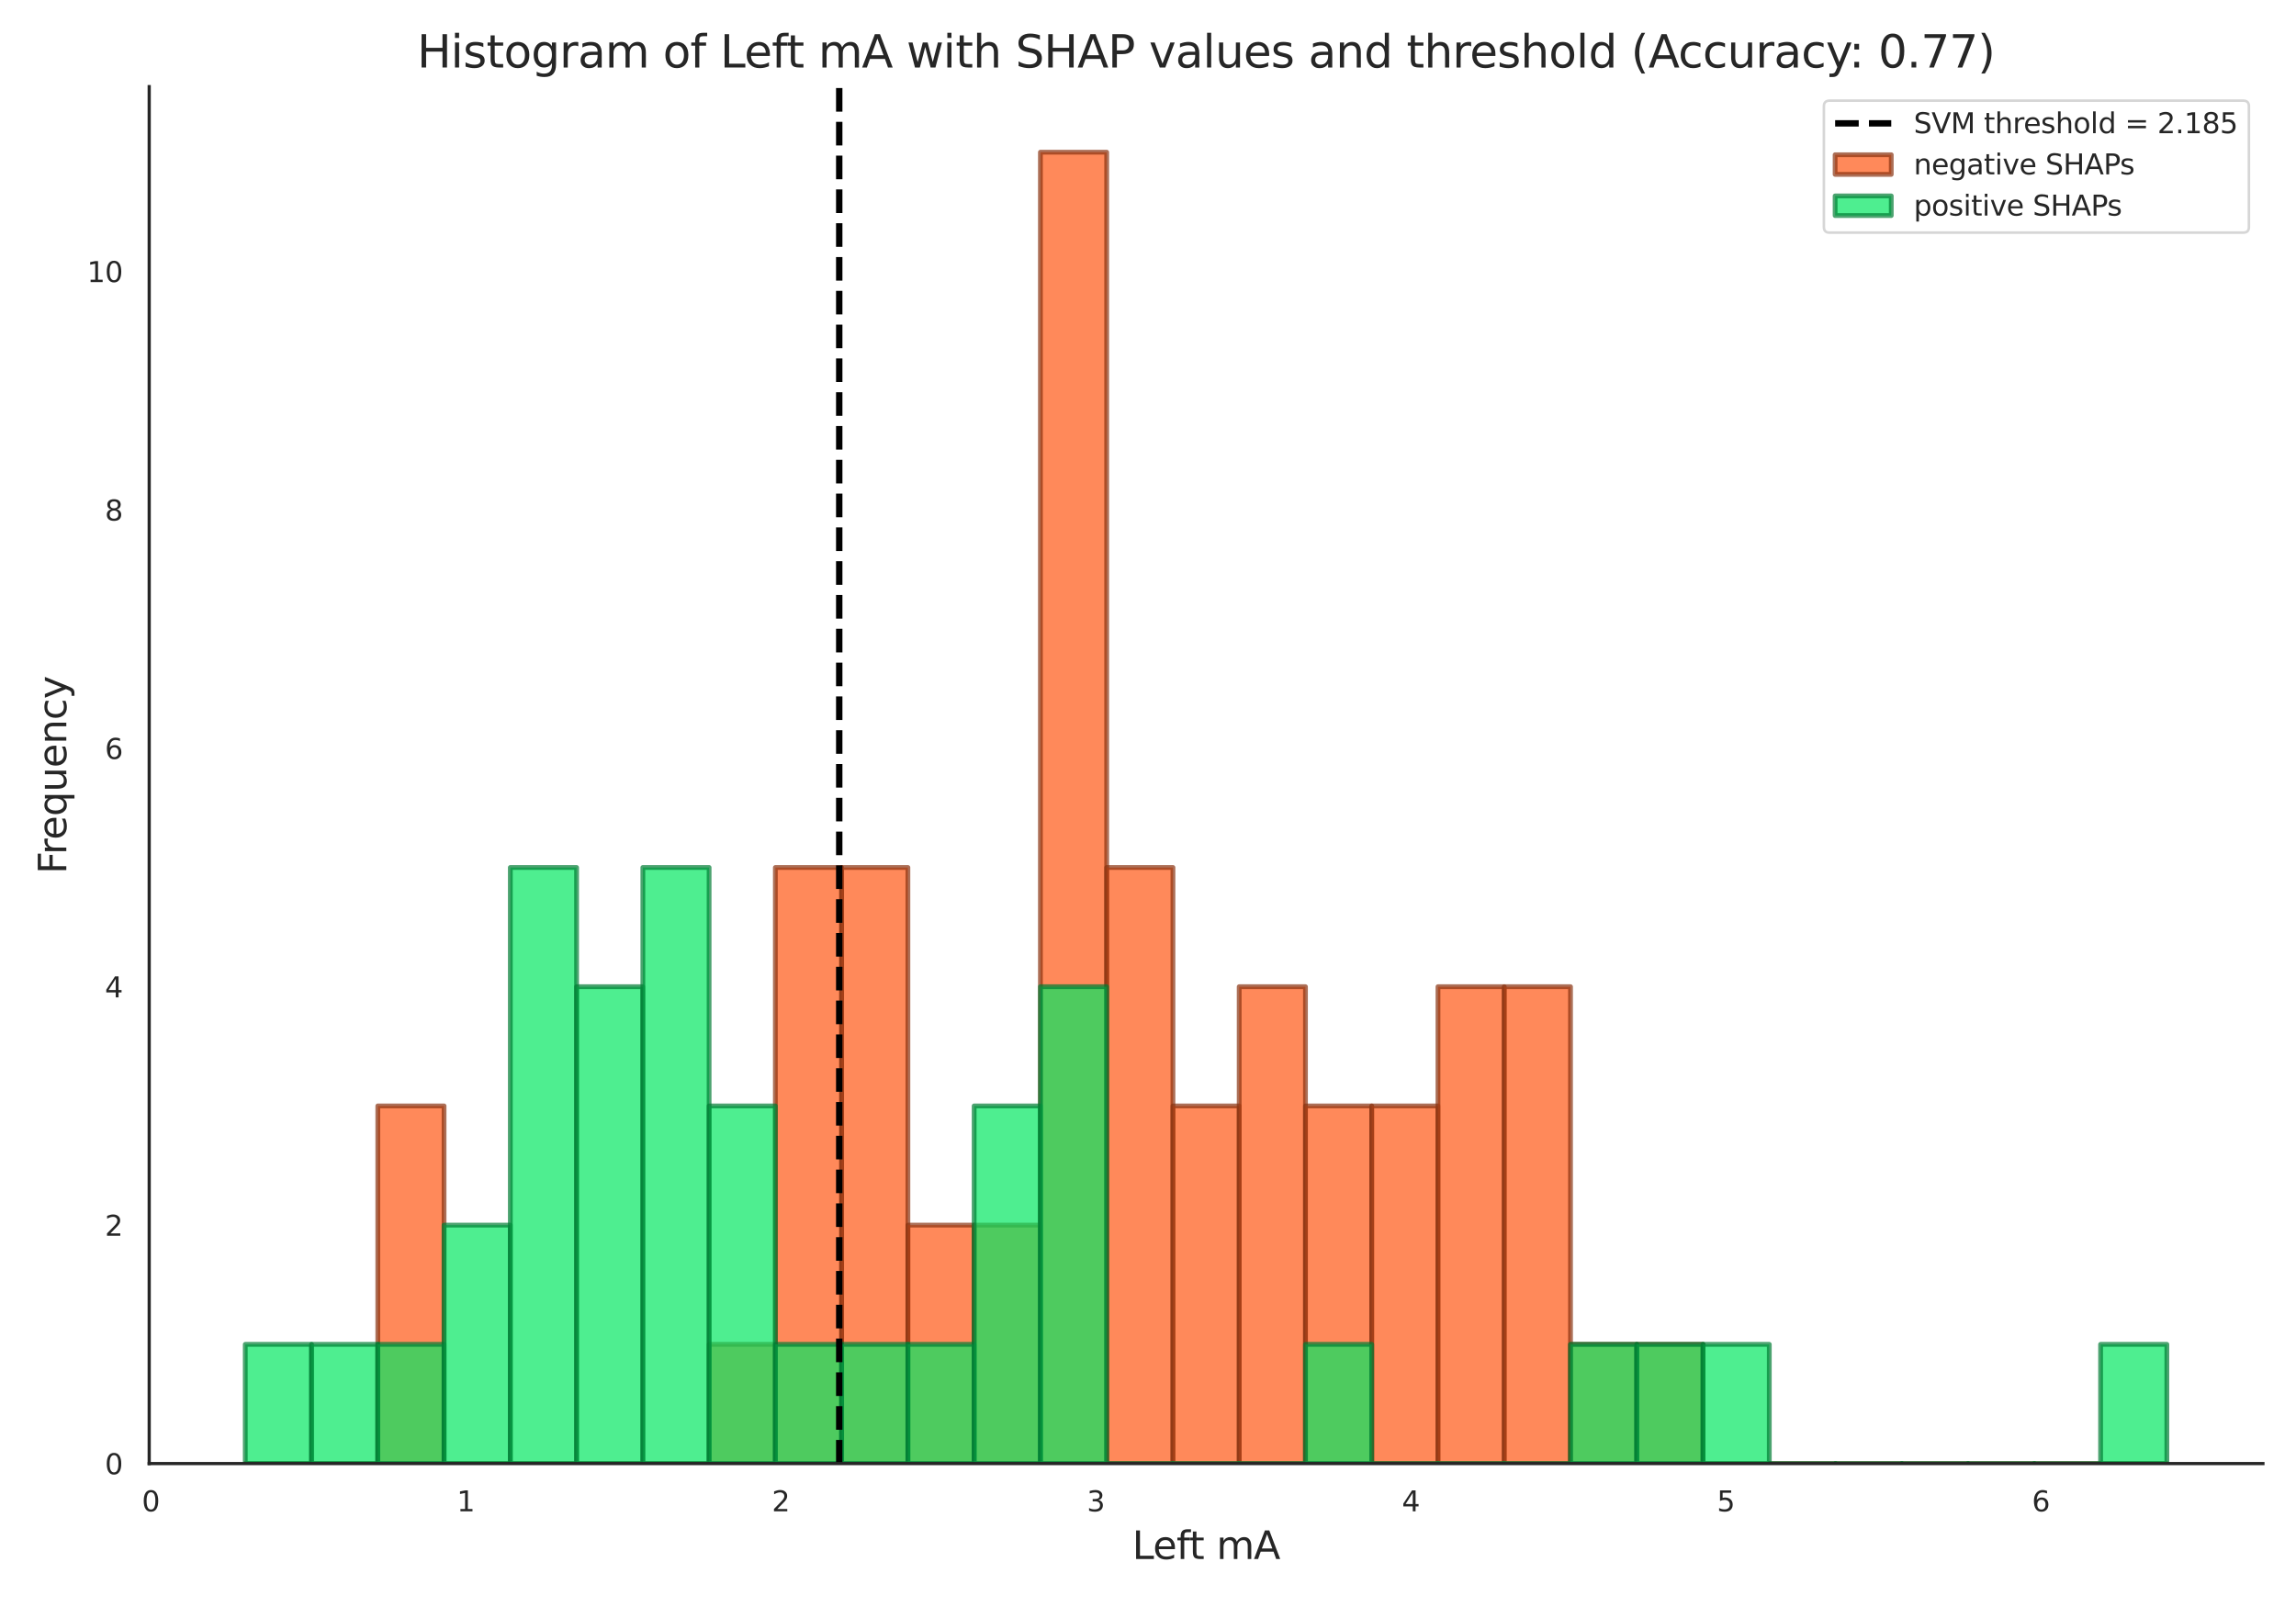 <?xml version="1.0" encoding="utf-8" standalone="no"?>
<!DOCTYPE svg PUBLIC "-//W3C//DTD SVG 1.1//EN"
  "http://www.w3.org/Graphics/SVG/1.1/DTD/svg11.dtd">
<svg xmlns:xlink="http://www.w3.org/1999/xlink" width="720pt" height="504pt" viewBox="0 0 720 504" xmlns="http://www.w3.org/2000/svg" version="1.1">
 <defs>
  <style type="text/css">*{stroke-linejoin: round; stroke-linecap: butt}</style>
 </defs>
 <g id="figure_1">
  <g id="patch_1">
   <path d="M 0 504 
L 720 504 
L 720 0 
L 0 0 
z
" style="fill: #ffffff"/>
  </g>
  <g id="axes_1">
   <g id="patch_2">
    <path d="M 46.788 459.012 
L 709.632 459.012 
L 709.632 27.168 
L 46.788 27.168 
z
" style="fill: #ffffff"/>
   </g>
   <g id="matplotlib.axis_1">
    <g id="xtick_1">
     <g id="text_1">
      <!-- 0 -->
      <g style="fill: #262626" transform="translate(44.482 473.999) scale(0.088 -0.088)">
       <defs>
        <path id="DejaVuSans-30" d="M 2034 4250 
Q 1547 4250 1301 3770 
Q 1056 3291 1056 2328 
Q 1056 1369 1301 889 
Q 1547 409 2034 409 
Q 2525 409 2770 889 
Q 3016 1369 3016 2328 
Q 3016 3291 2770 3770 
Q 2525 4250 2034 4250 
z
M 2034 4750 
Q 2819 4750 3233 4129 
Q 3647 3509 3647 2328 
Q 3647 1150 3233 529 
Q 2819 -91 2034 -91 
Q 1250 -91 836 529 
Q 422 1150 422 2328 
Q 422 3509 836 4129 
Q 1250 4750 2034 4750 
z
" transform="scale(0.016)"/>
       </defs>
       <use xlink:href="#DejaVuSans-30"/>
      </g>
     </g>
    </g>
    <g id="xtick_2">
     <g id="text_2">
      <!-- 1 -->
      <g style="fill: #262626" transform="translate(143.267 473.999) scale(0.088 -0.088)">
       <defs>
        <path id="DejaVuSans-31" d="M 794 531 
L 1825 531 
L 1825 4091 
L 703 3866 
L 703 4441 
L 1819 4666 
L 2450 4666 
L 2450 531 
L 3481 531 
L 3481 0 
L 794 0 
L 794 531 
z
" transform="scale(0.016)"/>
       </defs>
       <use xlink:href="#DejaVuSans-31"/>
      </g>
     </g>
    </g>
    <g id="xtick_3">
     <g id="text_3">
      <!-- 2 -->
      <g style="fill: #262626" transform="translate(242.051 473.999) scale(0.088 -0.088)">
       <defs>
        <path id="DejaVuSans-32" d="M 1228 531 
L 3431 531 
L 3431 0 
L 469 0 
L 469 531 
Q 828 903 1448 1529 
Q 2069 2156 2228 2338 
Q 2531 2678 2651 2914 
Q 2772 3150 2772 3378 
Q 2772 3750 2511 3984 
Q 2250 4219 1831 4219 
Q 1534 4219 1204 4116 
Q 875 4013 500 3803 
L 500 4441 
Q 881 4594 1212 4672 
Q 1544 4750 1819 4750 
Q 2544 4750 2975 4387 
Q 3406 4025 3406 3419 
Q 3406 3131 3298 2873 
Q 3191 2616 2906 2266 
Q 2828 2175 2409 1742 
Q 1991 1309 1228 531 
z
" transform="scale(0.016)"/>
       </defs>
       <use xlink:href="#DejaVuSans-32"/>
      </g>
     </g>
    </g>
    <g id="xtick_4">
     <g id="text_4">
      <!-- 3 -->
      <g style="fill: #262626" transform="translate(340.836 473.999) scale(0.088 -0.088)">
       <defs>
        <path id="DejaVuSans-33" d="M 2597 2516 
Q 3050 2419 3304 2112 
Q 3559 1806 3559 1356 
Q 3559 666 3084 287 
Q 2609 -91 1734 -91 
Q 1441 -91 1130 -33 
Q 819 25 488 141 
L 488 750 
Q 750 597 1062 519 
Q 1375 441 1716 441 
Q 2309 441 2620 675 
Q 2931 909 2931 1356 
Q 2931 1769 2642 2001 
Q 2353 2234 1838 2234 
L 1294 2234 
L 1294 2753 
L 1863 2753 
Q 2328 2753 2575 2939 
Q 2822 3125 2822 3475 
Q 2822 3834 2567 4026 
Q 2313 4219 1838 4219 
Q 1578 4219 1281 4162 
Q 984 4106 628 3988 
L 628 4550 
Q 988 4650 1302 4700 
Q 1616 4750 1894 4750 
Q 2613 4750 3031 4423 
Q 3450 4097 3450 3541 
Q 3450 3153 3228 2886 
Q 3006 2619 2597 2516 
z
" transform="scale(0.016)"/>
       </defs>
       <use xlink:href="#DejaVuSans-33"/>
      </g>
     </g>
    </g>
    <g id="xtick_5">
     <g id="text_5">
      <!-- 4 -->
      <g style="fill: #262626" transform="translate(439.62 473.999) scale(0.088 -0.088)">
       <defs>
        <path id="DejaVuSans-34" d="M 2419 4116 
L 825 1625 
L 2419 1625 
L 2419 4116 
z
M 2253 4666 
L 3047 4666 
L 3047 1625 
L 3713 1625 
L 3713 1100 
L 3047 1100 
L 3047 0 
L 2419 0 
L 2419 1100 
L 313 1100 
L 313 1709 
L 2253 4666 
z
" transform="scale(0.016)"/>
       </defs>
       <use xlink:href="#DejaVuSans-34"/>
      </g>
     </g>
    </g>
    <g id="xtick_6">
     <g id="text_6">
      <!-- 5 -->
      <g style="fill: #262626" transform="translate(538.405 473.999) scale(0.088 -0.088)">
       <defs>
        <path id="DejaVuSans-35" d="M 691 4666 
L 3169 4666 
L 3169 4134 
L 1269 4134 
L 1269 2991 
Q 1406 3038 1543 3061 
Q 1681 3084 1819 3084 
Q 2600 3084 3056 2656 
Q 3513 2228 3513 1497 
Q 3513 744 3044 326 
Q 2575 -91 1722 -91 
Q 1428 -91 1123 -41 
Q 819 9 494 109 
L 494 744 
Q 775 591 1075 516 
Q 1375 441 1709 441 
Q 2250 441 2565 725 
Q 2881 1009 2881 1497 
Q 2881 1984 2565 2268 
Q 2250 2553 1709 2553 
Q 1456 2553 1204 2497 
Q 953 2441 691 2322 
L 691 4666 
z
" transform="scale(0.016)"/>
       </defs>
       <use xlink:href="#DejaVuSans-35"/>
      </g>
     </g>
    </g>
    <g id="xtick_7">
     <g id="text_7">
      <!-- 6 -->
      <g style="fill: #262626" transform="translate(637.189 473.999) scale(0.088 -0.088)">
       <defs>
        <path id="DejaVuSans-36" d="M 2113 2584 
Q 1688 2584 1439 2293 
Q 1191 2003 1191 1497 
Q 1191 994 1439 701 
Q 1688 409 2113 409 
Q 2538 409 2786 701 
Q 3034 994 3034 1497 
Q 3034 2003 2786 2293 
Q 2538 2584 2113 2584 
z
M 3366 4563 
L 3366 3988 
Q 3128 4100 2886 4159 
Q 2644 4219 2406 4219 
Q 1781 4219 1451 3797 
Q 1122 3375 1075 2522 
Q 1259 2794 1537 2939 
Q 1816 3084 2150 3084 
Q 2853 3084 3261 2657 
Q 3669 2231 3669 1497 
Q 3669 778 3244 343 
Q 2819 -91 2113 -91 
Q 1303 -91 875 529 
Q 447 1150 447 2328 
Q 447 3434 972 4092 
Q 1497 4750 2381 4750 
Q 2619 4750 2861 4703 
Q 3103 4656 3366 4563 
z
" transform="scale(0.016)"/>
       </defs>
       <use xlink:href="#DejaVuSans-36"/>
      </g>
     </g>
    </g>
    <g id="text_8">
     <!-- Left mA -->
     <g style="fill: #262626" transform="translate(355.065 488.947) scale(0.12 -0.12)">
      <defs>
       <path id="DejaVuSans-4c" d="M 628 4666 
L 1259 4666 
L 1259 531 
L 3531 531 
L 3531 0 
L 628 0 
L 628 4666 
z
" transform="scale(0.016)"/>
       <path id="DejaVuSans-65" d="M 3597 1894 
L 3597 1613 
L 953 1613 
Q 991 1019 1311 708 
Q 1631 397 2203 397 
Q 2534 397 2845 478 
Q 3156 559 3463 722 
L 3463 178 
Q 3153 47 2828 -22 
Q 2503 -91 2169 -91 
Q 1331 -91 842 396 
Q 353 884 353 1716 
Q 353 2575 817 3079 
Q 1281 3584 2069 3584 
Q 2775 3584 3186 3129 
Q 3597 2675 3597 1894 
z
M 3022 2063 
Q 3016 2534 2758 2815 
Q 2500 3097 2075 3097 
Q 1594 3097 1305 2825 
Q 1016 2553 972 2059 
L 3022 2063 
z
" transform="scale(0.016)"/>
       <path id="DejaVuSans-66" d="M 2375 4863 
L 2375 4384 
L 1825 4384 
Q 1516 4384 1395 4259 
Q 1275 4134 1275 3809 
L 1275 3500 
L 2222 3500 
L 2222 3053 
L 1275 3053 
L 1275 0 
L 697 0 
L 697 3053 
L 147 3053 
L 147 3500 
L 697 3500 
L 697 3744 
Q 697 4328 969 4595 
Q 1241 4863 1831 4863 
L 2375 4863 
z
" transform="scale(0.016)"/>
       <path id="DejaVuSans-74" d="M 1172 4494 
L 1172 3500 
L 2356 3500 
L 2356 3053 
L 1172 3053 
L 1172 1153 
Q 1172 725 1289 603 
Q 1406 481 1766 481 
L 2356 481 
L 2356 0 
L 1766 0 
Q 1100 0 847 248 
Q 594 497 594 1153 
L 594 3053 
L 172 3053 
L 172 3500 
L 594 3500 
L 594 4494 
L 1172 4494 
z
" transform="scale(0.016)"/>
       <path id="DejaVuSans-20" transform="scale(0.016)"/>
       <path id="DejaVuSans-6d" d="M 3328 2828 
Q 3544 3216 3844 3400 
Q 4144 3584 4550 3584 
Q 5097 3584 5394 3201 
Q 5691 2819 5691 2113 
L 5691 0 
L 5113 0 
L 5113 2094 
Q 5113 2597 4934 2840 
Q 4756 3084 4391 3084 
Q 3944 3084 3684 2787 
Q 3425 2491 3425 1978 
L 3425 0 
L 2847 0 
L 2847 2094 
Q 2847 2600 2669 2842 
Q 2491 3084 2119 3084 
Q 1678 3084 1418 2786 
Q 1159 2488 1159 1978 
L 1159 0 
L 581 0 
L 581 3500 
L 1159 3500 
L 1159 2956 
Q 1356 3278 1631 3431 
Q 1906 3584 2284 3584 
Q 2666 3584 2933 3390 
Q 3200 3197 3328 2828 
z
" transform="scale(0.016)"/>
       <path id="DejaVuSans-41" d="M 2188 4044 
L 1331 1722 
L 3047 1722 
L 2188 4044 
z
M 1831 4666 
L 2547 4666 
L 4325 0 
L 3669 0 
L 3244 1197 
L 1141 1197 
L 716 0 
L 50 0 
L 1831 4666 
z
" transform="scale(0.016)"/>
      </defs>
      <use xlink:href="#DejaVuSans-4c"/>
      <use xlink:href="#DejaVuSans-65" transform="translate(53.963 0)"/>
      <use xlink:href="#DejaVuSans-66" transform="translate(115.486 0)"/>
      <use xlink:href="#DejaVuSans-74" transform="translate(148.941 0)"/>
      <use xlink:href="#DejaVuSans-20" transform="translate(188.15 0)"/>
      <use xlink:href="#DejaVuSans-6d" transform="translate(219.938 0)"/>
      <use xlink:href="#DejaVuSans-41" transform="translate(317.35 0)"/>
     </g>
    </g>
   </g>
   <g id="matplotlib.axis_2">
    <g id="ytick_1">
     <g id="text_9">
      <!-- 0 -->
      <g style="fill: #262626" transform="translate(32.889 462.355) scale(0.088 -0.088)">
       <use xlink:href="#DejaVuSans-30"/>
      </g>
     </g>
    </g>
    <g id="ytick_2">
     <g id="text_10">
      <!-- 2 -->
      <g style="fill: #262626" transform="translate(32.889 387.577) scale(0.088 -0.088)">
       <use xlink:href="#DejaVuSans-32"/>
      </g>
     </g>
    </g>
    <g id="ytick_3">
     <g id="text_11">
      <!-- 4 -->
      <g style="fill: #262626" transform="translate(32.889 312.799) scale(0.088 -0.088)">
       <use xlink:href="#DejaVuSans-34"/>
      </g>
     </g>
    </g>
    <g id="ytick_4">
     <g id="text_12">
      <!-- 6 -->
      <g style="fill: #262626" transform="translate(32.889 238.021) scale(0.088 -0.088)">
       <use xlink:href="#DejaVuSans-36"/>
      </g>
     </g>
    </g>
    <g id="ytick_5">
     <g id="text_13">
      <!-- 8 -->
      <g style="fill: #262626" transform="translate(32.889 163.243) scale(0.088 -0.088)">
       <defs>
        <path id="DejaVuSans-38" d="M 2034 2216 
Q 1584 2216 1326 1975 
Q 1069 1734 1069 1313 
Q 1069 891 1326 650 
Q 1584 409 2034 409 
Q 2484 409 2743 651 
Q 3003 894 3003 1313 
Q 3003 1734 2745 1975 
Q 2488 2216 2034 2216 
z
M 1403 2484 
Q 997 2584 770 2862 
Q 544 3141 544 3541 
Q 544 4100 942 4425 
Q 1341 4750 2034 4750 
Q 2731 4750 3128 4425 
Q 3525 4100 3525 3541 
Q 3525 3141 3298 2862 
Q 3072 2584 2669 2484 
Q 3125 2378 3379 2068 
Q 3634 1759 3634 1313 
Q 3634 634 3220 271 
Q 2806 -91 2034 -91 
Q 1263 -91 848 271 
Q 434 634 434 1313 
Q 434 1759 690 2068 
Q 947 2378 1403 2484 
z
M 1172 3481 
Q 1172 3119 1398 2916 
Q 1625 2713 2034 2713 
Q 2441 2713 2670 2916 
Q 2900 3119 2900 3481 
Q 2900 3844 2670 4047 
Q 2441 4250 2034 4250 
Q 1625 4250 1398 4047 
Q 1172 3844 1172 3481 
z
" transform="scale(0.016)"/>
       </defs>
       <use xlink:href="#DejaVuSans-38"/>
      </g>
     </g>
    </g>
    <g id="ytick_6">
     <g id="text_14">
      <!-- 10 -->
      <g style="fill: #262626" transform="translate(27.29 88.464) scale(0.088 -0.088)">
       <use xlink:href="#DejaVuSans-31"/>
       <use xlink:href="#DejaVuSans-30" transform="translate(63.623 0)"/>
      </g>
     </g>
    </g>
    <g id="text_15">
     <!-- Frequency -->
     <g style="fill: #262626" transform="translate(20.794 274.086) rotate(-90) scale(0.12 -0.12)">
      <defs>
       <path id="DejaVuSans-46" d="M 628 4666 
L 3309 4666 
L 3309 4134 
L 1259 4134 
L 1259 2759 
L 3109 2759 
L 3109 2228 
L 1259 2228 
L 1259 0 
L 628 0 
L 628 4666 
z
" transform="scale(0.016)"/>
       <path id="DejaVuSans-72" d="M 2631 2963 
Q 2534 3019 2420 3045 
Q 2306 3072 2169 3072 
Q 1681 3072 1420 2755 
Q 1159 2438 1159 1844 
L 1159 0 
L 581 0 
L 581 3500 
L 1159 3500 
L 1159 2956 
Q 1341 3275 1631 3429 
Q 1922 3584 2338 3584 
Q 2397 3584 2469 3576 
Q 2541 3569 2628 3553 
L 2631 2963 
z
" transform="scale(0.016)"/>
       <path id="DejaVuSans-71" d="M 947 1747 
Q 947 1113 1208 752 
Q 1469 391 1925 391 
Q 2381 391 2643 752 
Q 2906 1113 2906 1747 
Q 2906 2381 2643 2742 
Q 2381 3103 1925 3103 
Q 1469 3103 1208 2742 
Q 947 2381 947 1747 
z
M 2906 525 
Q 2725 213 2448 61 
Q 2172 -91 1784 -91 
Q 1150 -91 751 415 
Q 353 922 353 1747 
Q 353 2572 751 3078 
Q 1150 3584 1784 3584 
Q 2172 3584 2448 3432 
Q 2725 3281 2906 2969 
L 2906 3500 
L 3481 3500 
L 3481 -1331 
L 2906 -1331 
L 2906 525 
z
" transform="scale(0.016)"/>
       <path id="DejaVuSans-75" d="M 544 1381 
L 544 3500 
L 1119 3500 
L 1119 1403 
Q 1119 906 1312 657 
Q 1506 409 1894 409 
Q 2359 409 2629 706 
Q 2900 1003 2900 1516 
L 2900 3500 
L 3475 3500 
L 3475 0 
L 2900 0 
L 2900 538 
Q 2691 219 2414 64 
Q 2138 -91 1772 -91 
Q 1169 -91 856 284 
Q 544 659 544 1381 
z
M 1991 3584 
L 1991 3584 
z
" transform="scale(0.016)"/>
       <path id="DejaVuSans-6e" d="M 3513 2113 
L 3513 0 
L 2938 0 
L 2938 2094 
Q 2938 2591 2744 2837 
Q 2550 3084 2163 3084 
Q 1697 3084 1428 2787 
Q 1159 2491 1159 1978 
L 1159 0 
L 581 0 
L 581 3500 
L 1159 3500 
L 1159 2956 
Q 1366 3272 1645 3428 
Q 1925 3584 2291 3584 
Q 2894 3584 3203 3211 
Q 3513 2838 3513 2113 
z
" transform="scale(0.016)"/>
       <path id="DejaVuSans-63" d="M 3122 3366 
L 3122 2828 
Q 2878 2963 2633 3030 
Q 2388 3097 2138 3097 
Q 1578 3097 1268 2742 
Q 959 2388 959 1747 
Q 959 1106 1268 751 
Q 1578 397 2138 397 
Q 2388 397 2633 464 
Q 2878 531 3122 666 
L 3122 134 
Q 2881 22 2623 -34 
Q 2366 -91 2075 -91 
Q 1284 -91 818 406 
Q 353 903 353 1747 
Q 353 2603 823 3093 
Q 1294 3584 2113 3584 
Q 2378 3584 2631 3529 
Q 2884 3475 3122 3366 
z
" transform="scale(0.016)"/>
       <path id="DejaVuSans-79" d="M 2059 -325 
Q 1816 -950 1584 -1140 
Q 1353 -1331 966 -1331 
L 506 -1331 
L 506 -850 
L 844 -850 
Q 1081 -850 1212 -737 
Q 1344 -625 1503 -206 
L 1606 56 
L 191 3500 
L 800 3500 
L 1894 763 
L 2988 3500 
L 3597 3500 
L 2059 -325 
z
" transform="scale(0.016)"/>
      </defs>
      <use xlink:href="#DejaVuSans-46"/>
      <use xlink:href="#DejaVuSans-72" transform="translate(50.27 0)"/>
      <use xlink:href="#DejaVuSans-65" transform="translate(89.133 0)"/>
      <use xlink:href="#DejaVuSans-71" transform="translate(150.656 0)"/>
      <use xlink:href="#DejaVuSans-75" transform="translate(214.133 0)"/>
      <use xlink:href="#DejaVuSans-65" transform="translate(277.512 0)"/>
      <use xlink:href="#DejaVuSans-6e" transform="translate(339.035 0)"/>
      <use xlink:href="#DejaVuSans-63" transform="translate(402.414 0)"/>
      <use xlink:href="#DejaVuSans-79" transform="translate(457.395 0)"/>
     </g>
    </g>
   </g>
   <g id="patch_3">
    <path d="M 76.917 459.012 
L 97.696 459.012 
L 97.696 459.012 
L 76.917 459.012 
z
" clip-path="url(#p31aef5cda8)" style="fill: #ff5714; opacity: 0.7; stroke: #8a3210; stroke-width: 1.5; stroke-linejoin: miter"/>
   </g>
   <g id="patch_4">
    <path d="M 97.696 459.012 
L 118.475 459.012 
L 118.475 459.012 
L 97.696 459.012 
z
" clip-path="url(#p31aef5cda8)" style="fill: #ff5714; opacity: 0.7; stroke: #8a3210; stroke-width: 1.5; stroke-linejoin: miter"/>
   </g>
   <g id="patch_5">
    <path d="M 118.475 459.012 
L 139.254 459.012 
L 139.254 346.845 
L 118.475 346.845 
z
" clip-path="url(#p31aef5cda8)" style="fill: #ff5714; opacity: 0.7; stroke: #8a3210; stroke-width: 1.5; stroke-linejoin: miter"/>
   </g>
   <g id="patch_6">
    <path d="M 139.254 459.012 
L 160.033 459.012 
L 160.033 459.012 
L 139.254 459.012 
z
" clip-path="url(#p31aef5cda8)" style="fill: #ff5714; opacity: 0.7; stroke: #8a3210; stroke-width: 1.5; stroke-linejoin: miter"/>
   </g>
   <g id="patch_7">
    <path d="M 160.033 459.012 
L 180.811 459.012 
L 180.811 459.012 
L 160.033 459.012 
z
" clip-path="url(#p31aef5cda8)" style="fill: #ff5714; opacity: 0.7; stroke: #8a3210; stroke-width: 1.5; stroke-linejoin: miter"/>
   </g>
   <g id="patch_8">
    <path d="M 180.811 459.012 
L 201.59 459.012 
L 201.59 459.012 
L 180.811 459.012 
z
" clip-path="url(#p31aef5cda8)" style="fill: #ff5714; opacity: 0.7; stroke: #8a3210; stroke-width: 1.5; stroke-linejoin: miter"/>
   </g>
   <g id="patch_9">
    <path d="M 201.59 459.012 
L 222.369 459.012 
L 222.369 459.012 
L 201.59 459.012 
z
" clip-path="url(#p31aef5cda8)" style="fill: #ff5714; opacity: 0.7; stroke: #8a3210; stroke-width: 1.5; stroke-linejoin: miter"/>
   </g>
   <g id="patch_10">
    <path d="M 222.369 459.012 
L 243.148 459.012 
L 243.148 421.623 
L 222.369 421.623 
z
" clip-path="url(#p31aef5cda8)" style="fill: #ff5714; opacity: 0.7; stroke: #8a3210; stroke-width: 1.5; stroke-linejoin: miter"/>
   </g>
   <g id="patch_11">
    <path d="M 243.148 459.012 
L 263.927 459.012 
L 263.927 272.067 
L 243.148 272.067 
z
" clip-path="url(#p31aef5cda8)" style="fill: #ff5714; opacity: 0.7; stroke: #8a3210; stroke-width: 1.5; stroke-linejoin: miter"/>
   </g>
   <g id="patch_12">
    <path d="M 263.927 459.012 
L 284.705 459.012 
L 284.705 272.067 
L 263.927 272.067 
z
" clip-path="url(#p31aef5cda8)" style="fill: #ff5714; opacity: 0.7; stroke: #8a3210; stroke-width: 1.5; stroke-linejoin: miter"/>
   </g>
   <g id="patch_13">
    <path d="M 284.705 459.012 
L 305.484 459.012 
L 305.484 384.234 
L 284.705 384.234 
z
" clip-path="url(#p31aef5cda8)" style="fill: #ff5714; opacity: 0.7; stroke: #8a3210; stroke-width: 1.5; stroke-linejoin: miter"/>
   </g>
   <g id="patch_14">
    <path d="M 305.484 459.012 
L 326.263 459.012 
L 326.263 384.234 
L 305.484 384.234 
z
" clip-path="url(#p31aef5cda8)" style="fill: #ff5714; opacity: 0.7; stroke: #8a3210; stroke-width: 1.5; stroke-linejoin: miter"/>
   </g>
   <g id="patch_15">
    <path d="M 326.263 459.012 
L 347.042 459.012 
L 347.042 47.732 
L 326.263 47.732 
z
" clip-path="url(#p31aef5cda8)" style="fill: #ff5714; opacity: 0.7; stroke: #8a3210; stroke-width: 1.5; stroke-linejoin: miter"/>
   </g>
   <g id="patch_16">
    <path d="M 347.042 459.012 
L 367.821 459.012 
L 367.821 272.067 
L 347.042 272.067 
z
" clip-path="url(#p31aef5cda8)" style="fill: #ff5714; opacity: 0.7; stroke: #8a3210; stroke-width: 1.5; stroke-linejoin: miter"/>
   </g>
   <g id="patch_17">
    <path d="M 367.821 459.012 
L 388.599 459.012 
L 388.599 346.845 
L 367.821 346.845 
z
" clip-path="url(#p31aef5cda8)" style="fill: #ff5714; opacity: 0.7; stroke: #8a3210; stroke-width: 1.5; stroke-linejoin: miter"/>
   </g>
   <g id="patch_18">
    <path d="M 388.599 459.012 
L 409.378 459.012 
L 409.378 309.456 
L 388.599 309.456 
z
" clip-path="url(#p31aef5cda8)" style="fill: #ff5714; opacity: 0.7; stroke: #8a3210; stroke-width: 1.5; stroke-linejoin: miter"/>
   </g>
   <g id="patch_19">
    <path d="M 409.378 459.012 
L 430.157 459.012 
L 430.157 346.845 
L 409.378 346.845 
z
" clip-path="url(#p31aef5cda8)" style="fill: #ff5714; opacity: 0.7; stroke: #8a3210; stroke-width: 1.5; stroke-linejoin: miter"/>
   </g>
   <g id="patch_20">
    <path d="M 430.157 459.012 
L 450.936 459.012 
L 450.936 346.845 
L 430.157 346.845 
z
" clip-path="url(#p31aef5cda8)" style="fill: #ff5714; opacity: 0.7; stroke: #8a3210; stroke-width: 1.5; stroke-linejoin: miter"/>
   </g>
   <g id="patch_21">
    <path d="M 450.936 459.012 
L 471.715 459.012 
L 471.715 309.456 
L 450.936 309.456 
z
" clip-path="url(#p31aef5cda8)" style="fill: #ff5714; opacity: 0.7; stroke: #8a3210; stroke-width: 1.5; stroke-linejoin: miter"/>
   </g>
   <g id="patch_22">
    <path d="M 471.715 459.012 
L 492.493 459.012 
L 492.493 309.456 
L 471.715 309.456 
z
" clip-path="url(#p31aef5cda8)" style="fill: #ff5714; opacity: 0.7; stroke: #8a3210; stroke-width: 1.5; stroke-linejoin: miter"/>
   </g>
   <g id="patch_23">
    <path d="M 492.493 459.012 
L 513.272 459.012 
L 513.272 421.623 
L 492.493 421.623 
z
" clip-path="url(#p31aef5cda8)" style="fill: #ff5714; opacity: 0.7; stroke: #8a3210; stroke-width: 1.5; stroke-linejoin: miter"/>
   </g>
   <g id="patch_24">
    <path d="M 513.272 459.012 
L 534.051 459.012 
L 534.051 421.623 
L 513.272 421.623 
z
" clip-path="url(#p31aef5cda8)" style="fill: #ff5714; opacity: 0.7; stroke: #8a3210; stroke-width: 1.5; stroke-linejoin: miter"/>
   </g>
   <g id="patch_25">
    <path d="M 534.051 459.012 
L 554.83 459.012 
L 554.83 459.012 
L 534.051 459.012 
z
" clip-path="url(#p31aef5cda8)" style="fill: #ff5714; opacity: 0.7; stroke: #8a3210; stroke-width: 1.5; stroke-linejoin: miter"/>
   </g>
   <g id="patch_26">
    <path d="M 554.83 459.012 
L 575.609 459.012 
L 575.609 459.012 
L 554.83 459.012 
z
" clip-path="url(#p31aef5cda8)" style="fill: #ff5714; opacity: 0.7; stroke: #8a3210; stroke-width: 1.5; stroke-linejoin: miter"/>
   </g>
   <g id="patch_27">
    <path d="M 575.609 459.012 
L 596.387 459.012 
L 596.387 459.012 
L 575.609 459.012 
z
" clip-path="url(#p31aef5cda8)" style="fill: #ff5714; opacity: 0.7; stroke: #8a3210; stroke-width: 1.5; stroke-linejoin: miter"/>
   </g>
   <g id="patch_28">
    <path d="M 596.387 459.012 
L 617.166 459.012 
L 617.166 459.012 
L 596.387 459.012 
z
" clip-path="url(#p31aef5cda8)" style="fill: #ff5714; opacity: 0.7; stroke: #8a3210; stroke-width: 1.5; stroke-linejoin: miter"/>
   </g>
   <g id="patch_29">
    <path d="M 617.166 459.012 
L 637.945 459.012 
L 637.945 459.012 
L 617.166 459.012 
z
" clip-path="url(#p31aef5cda8)" style="fill: #ff5714; opacity: 0.7; stroke: #8a3210; stroke-width: 1.5; stroke-linejoin: miter"/>
   </g>
   <g id="patch_30">
    <path d="M 637.945 459.012 
L 658.724 459.012 
L 658.724 459.012 
L 637.945 459.012 
z
" clip-path="url(#p31aef5cda8)" style="fill: #ff5714; opacity: 0.7; stroke: #8a3210; stroke-width: 1.5; stroke-linejoin: miter"/>
   </g>
   <g id="patch_31">
    <path d="M 658.724 459.012 
L 679.503 459.012 
L 679.503 459.012 
L 658.724 459.012 
z
" clip-path="url(#p31aef5cda8)" style="fill: #ff5714; opacity: 0.7; stroke: #8a3210; stroke-width: 1.5; stroke-linejoin: miter"/>
   </g>
   <g id="patch_32">
    <path d="M 76.917 459.012 
L 97.696 459.012 
L 97.696 421.623 
L 76.917 421.623 
z
" clip-path="url(#p31aef5cda8)" style="fill: #04e762; opacity: 0.7; stroke: #007c34; stroke-width: 1.5; stroke-linejoin: miter"/>
   </g>
   <g id="patch_33">
    <path d="M 97.696 459.012 
L 118.475 459.012 
L 118.475 421.623 
L 97.696 421.623 
z
" clip-path="url(#p31aef5cda8)" style="fill: #04e762; opacity: 0.7; stroke: #007c34; stroke-width: 1.5; stroke-linejoin: miter"/>
   </g>
   <g id="patch_34">
    <path d="M 118.475 459.012 
L 139.254 459.012 
L 139.254 421.623 
L 118.475 421.623 
z
" clip-path="url(#p31aef5cda8)" style="fill: #04e762; opacity: 0.7; stroke: #007c34; stroke-width: 1.5; stroke-linejoin: miter"/>
   </g>
   <g id="patch_35">
    <path d="M 139.254 459.012 
L 160.033 459.012 
L 160.033 384.234 
L 139.254 384.234 
z
" clip-path="url(#p31aef5cda8)" style="fill: #04e762; opacity: 0.7; stroke: #007c34; stroke-width: 1.5; stroke-linejoin: miter"/>
   </g>
   <g id="patch_36">
    <path d="M 160.033 459.012 
L 180.811 459.012 
L 180.811 272.067 
L 160.033 272.067 
z
" clip-path="url(#p31aef5cda8)" style="fill: #04e762; opacity: 0.7; stroke: #007c34; stroke-width: 1.5; stroke-linejoin: miter"/>
   </g>
   <g id="patch_37">
    <path d="M 180.811 459.012 
L 201.59 459.012 
L 201.59 309.456 
L 180.811 309.456 
z
" clip-path="url(#p31aef5cda8)" style="fill: #04e762; opacity: 0.7; stroke: #007c34; stroke-width: 1.5; stroke-linejoin: miter"/>
   </g>
   <g id="patch_38">
    <path d="M 201.59 459.012 
L 222.369 459.012 
L 222.369 272.067 
L 201.59 272.067 
z
" clip-path="url(#p31aef5cda8)" style="fill: #04e762; opacity: 0.7; stroke: #007c34; stroke-width: 1.5; stroke-linejoin: miter"/>
   </g>
   <g id="patch_39">
    <path d="M 222.369 459.012 
L 243.148 459.012 
L 243.148 346.845 
L 222.369 346.845 
z
" clip-path="url(#p31aef5cda8)" style="fill: #04e762; opacity: 0.7; stroke: #007c34; stroke-width: 1.5; stroke-linejoin: miter"/>
   </g>
   <g id="patch_40">
    <path d="M 243.148 459.012 
L 263.927 459.012 
L 263.927 421.623 
L 243.148 421.623 
z
" clip-path="url(#p31aef5cda8)" style="fill: #04e762; opacity: 0.7; stroke: #007c34; stroke-width: 1.5; stroke-linejoin: miter"/>
   </g>
   <g id="patch_41">
    <path d="M 263.927 459.012 
L 284.705 459.012 
L 284.705 421.623 
L 263.927 421.623 
z
" clip-path="url(#p31aef5cda8)" style="fill: #04e762; opacity: 0.7; stroke: #007c34; stroke-width: 1.5; stroke-linejoin: miter"/>
   </g>
   <g id="patch_42">
    <path d="M 284.705 459.012 
L 305.484 459.012 
L 305.484 421.623 
L 284.705 421.623 
z
" clip-path="url(#p31aef5cda8)" style="fill: #04e762; opacity: 0.7; stroke: #007c34; stroke-width: 1.5; stroke-linejoin: miter"/>
   </g>
   <g id="patch_43">
    <path d="M 305.484 459.012 
L 326.263 459.012 
L 326.263 346.845 
L 305.484 346.845 
z
" clip-path="url(#p31aef5cda8)" style="fill: #04e762; opacity: 0.7; stroke: #007c34; stroke-width: 1.5; stroke-linejoin: miter"/>
   </g>
   <g id="patch_44">
    <path d="M 326.263 459.012 
L 347.042 459.012 
L 347.042 309.456 
L 326.263 309.456 
z
" clip-path="url(#p31aef5cda8)" style="fill: #04e762; opacity: 0.7; stroke: #007c34; stroke-width: 1.5; stroke-linejoin: miter"/>
   </g>
   <g id="patch_45">
    <path d="M 347.042 459.012 
L 367.821 459.012 
L 367.821 459.012 
L 347.042 459.012 
z
" clip-path="url(#p31aef5cda8)" style="fill: #04e762; opacity: 0.7; stroke: #007c34; stroke-width: 1.5; stroke-linejoin: miter"/>
   </g>
   <g id="patch_46">
    <path d="M 367.821 459.012 
L 388.599 459.012 
L 388.599 459.012 
L 367.821 459.012 
z
" clip-path="url(#p31aef5cda8)" style="fill: #04e762; opacity: 0.7; stroke: #007c34; stroke-width: 1.5; stroke-linejoin: miter"/>
   </g>
   <g id="patch_47">
    <path d="M 388.599 459.012 
L 409.378 459.012 
L 409.378 459.012 
L 388.599 459.012 
z
" clip-path="url(#p31aef5cda8)" style="fill: #04e762; opacity: 0.7; stroke: #007c34; stroke-width: 1.5; stroke-linejoin: miter"/>
   </g>
   <g id="patch_48">
    <path d="M 409.378 459.012 
L 430.157 459.012 
L 430.157 421.623 
L 409.378 421.623 
z
" clip-path="url(#p31aef5cda8)" style="fill: #04e762; opacity: 0.7; stroke: #007c34; stroke-width: 1.5; stroke-linejoin: miter"/>
   </g>
   <g id="patch_49">
    <path d="M 430.157 459.012 
L 450.936 459.012 
L 450.936 459.012 
L 430.157 459.012 
z
" clip-path="url(#p31aef5cda8)" style="fill: #04e762; opacity: 0.7; stroke: #007c34; stroke-width: 1.5; stroke-linejoin: miter"/>
   </g>
   <g id="patch_50">
    <path d="M 450.936 459.012 
L 471.715 459.012 
L 471.715 459.012 
L 450.936 459.012 
z
" clip-path="url(#p31aef5cda8)" style="fill: #04e762; opacity: 0.7; stroke: #007c34; stroke-width: 1.5; stroke-linejoin: miter"/>
   </g>
   <g id="patch_51">
    <path d="M 471.715 459.012 
L 492.493 459.012 
L 492.493 459.012 
L 471.715 459.012 
z
" clip-path="url(#p31aef5cda8)" style="fill: #04e762; opacity: 0.7; stroke: #007c34; stroke-width: 1.5; stroke-linejoin: miter"/>
   </g>
   <g id="patch_52">
    <path d="M 492.493 459.012 
L 513.272 459.012 
L 513.272 421.623 
L 492.493 421.623 
z
" clip-path="url(#p31aef5cda8)" style="fill: #04e762; opacity: 0.7; stroke: #007c34; stroke-width: 1.5; stroke-linejoin: miter"/>
   </g>
   <g id="patch_53">
    <path d="M 513.272 459.012 
L 534.051 459.012 
L 534.051 421.623 
L 513.272 421.623 
z
" clip-path="url(#p31aef5cda8)" style="fill: #04e762; opacity: 0.7; stroke: #007c34; stroke-width: 1.5; stroke-linejoin: miter"/>
   </g>
   <g id="patch_54">
    <path d="M 534.051 459.012 
L 554.83 459.012 
L 554.83 421.623 
L 534.051 421.623 
z
" clip-path="url(#p31aef5cda8)" style="fill: #04e762; opacity: 0.7; stroke: #007c34; stroke-width: 1.5; stroke-linejoin: miter"/>
   </g>
   <g id="patch_55">
    <path d="M 554.83 459.012 
L 575.609 459.012 
L 575.609 459.012 
L 554.83 459.012 
z
" clip-path="url(#p31aef5cda8)" style="fill: #04e762; opacity: 0.7; stroke: #007c34; stroke-width: 1.5; stroke-linejoin: miter"/>
   </g>
   <g id="patch_56">
    <path d="M 575.609 459.012 
L 596.387 459.012 
L 596.387 459.012 
L 575.609 459.012 
z
" clip-path="url(#p31aef5cda8)" style="fill: #04e762; opacity: 0.7; stroke: #007c34; stroke-width: 1.5; stroke-linejoin: miter"/>
   </g>
   <g id="patch_57">
    <path d="M 596.387 459.012 
L 617.166 459.012 
L 617.166 459.012 
L 596.387 459.012 
z
" clip-path="url(#p31aef5cda8)" style="fill: #04e762; opacity: 0.7; stroke: #007c34; stroke-width: 1.5; stroke-linejoin: miter"/>
   </g>
   <g id="patch_58">
    <path d="M 617.166 459.012 
L 637.945 459.012 
L 637.945 459.012 
L 617.166 459.012 
z
" clip-path="url(#p31aef5cda8)" style="fill: #04e762; opacity: 0.7; stroke: #007c34; stroke-width: 1.5; stroke-linejoin: miter"/>
   </g>
   <g id="patch_59">
    <path d="M 637.945 459.012 
L 658.724 459.012 
L 658.724 459.012 
L 637.945 459.012 
z
" clip-path="url(#p31aef5cda8)" style="fill: #04e762; opacity: 0.7; stroke: #007c34; stroke-width: 1.5; stroke-linejoin: miter"/>
   </g>
   <g id="patch_60">
    <path d="M 658.724 459.012 
L 679.503 459.012 
L 679.503 421.623 
L 658.724 421.623 
z
" clip-path="url(#p31aef5cda8)" style="fill: #04e762; opacity: 0.7; stroke: #007c34; stroke-width: 1.5; stroke-linejoin: miter"/>
   </g>
   <g id="line2d_1">
    <path d="M 263.175 459.012 
L 263.175 27.168 
" clip-path="url(#p31aef5cda8)" style="fill: none; stroke-dasharray: 7.4,3.2; stroke-dashoffset: 0; stroke: #000000; stroke-width: 2"/>
   </g>
   <g id="patch_61">
    <path d="M 46.788 459.012 
L 46.788 27.168 
" style="fill: none; stroke: #262626; stroke-linejoin: miter; stroke-linecap: square"/>
   </g>
   <g id="patch_62">
    <path d="M 46.788 459.012 
L 709.632 459.012 
" style="fill: none; stroke: #262626; stroke-linejoin: miter; stroke-linecap: square"/>
   </g>
   <g id="text_16">
    <!-- Histogram of Left mA with SHAP values and threshold (Accuracy: 0.77) -->
    <g style="fill: #262626" transform="translate(130.8 21.168) scale(0.14 -0.14)">
     <defs>
      <path id="DejaVuSans-48" d="M 628 4666 
L 1259 4666 
L 1259 2753 
L 3553 2753 
L 3553 4666 
L 4184 4666 
L 4184 0 
L 3553 0 
L 3553 2222 
L 1259 2222 
L 1259 0 
L 628 0 
L 628 4666 
z
" transform="scale(0.016)"/>
      <path id="DejaVuSans-69" d="M 603 3500 
L 1178 3500 
L 1178 0 
L 603 0 
L 603 3500 
z
M 603 4863 
L 1178 4863 
L 1178 4134 
L 603 4134 
L 603 4863 
z
" transform="scale(0.016)"/>
      <path id="DejaVuSans-73" d="M 2834 3397 
L 2834 2853 
Q 2591 2978 2328 3040 
Q 2066 3103 1784 3103 
Q 1356 3103 1142 2972 
Q 928 2841 928 2578 
Q 928 2378 1081 2264 
Q 1234 2150 1697 2047 
L 1894 2003 
Q 2506 1872 2764 1633 
Q 3022 1394 3022 966 
Q 3022 478 2636 193 
Q 2250 -91 1575 -91 
Q 1294 -91 989 -36 
Q 684 19 347 128 
L 347 722 
Q 666 556 975 473 
Q 1284 391 1588 391 
Q 1994 391 2212 530 
Q 2431 669 2431 922 
Q 2431 1156 2273 1281 
Q 2116 1406 1581 1522 
L 1381 1569 
Q 847 1681 609 1914 
Q 372 2147 372 2553 
Q 372 3047 722 3315 
Q 1072 3584 1716 3584 
Q 2034 3584 2315 3537 
Q 2597 3491 2834 3397 
z
" transform="scale(0.016)"/>
      <path id="DejaVuSans-6f" d="M 1959 3097 
Q 1497 3097 1228 2736 
Q 959 2375 959 1747 
Q 959 1119 1226 758 
Q 1494 397 1959 397 
Q 2419 397 2687 759 
Q 2956 1122 2956 1747 
Q 2956 2369 2687 2733 
Q 2419 3097 1959 3097 
z
M 1959 3584 
Q 2709 3584 3137 3096 
Q 3566 2609 3566 1747 
Q 3566 888 3137 398 
Q 2709 -91 1959 -91 
Q 1206 -91 779 398 
Q 353 888 353 1747 
Q 353 2609 779 3096 
Q 1206 3584 1959 3584 
z
" transform="scale(0.016)"/>
      <path id="DejaVuSans-67" d="M 2906 1791 
Q 2906 2416 2648 2759 
Q 2391 3103 1925 3103 
Q 1463 3103 1205 2759 
Q 947 2416 947 1791 
Q 947 1169 1205 825 
Q 1463 481 1925 481 
Q 2391 481 2648 825 
Q 2906 1169 2906 1791 
z
M 3481 434 
Q 3481 -459 3084 -895 
Q 2688 -1331 1869 -1331 
Q 1566 -1331 1297 -1286 
Q 1028 -1241 775 -1147 
L 775 -588 
Q 1028 -725 1275 -790 
Q 1522 -856 1778 -856 
Q 2344 -856 2625 -561 
Q 2906 -266 2906 331 
L 2906 616 
Q 2728 306 2450 153 
Q 2172 0 1784 0 
Q 1141 0 747 490 
Q 353 981 353 1791 
Q 353 2603 747 3093 
Q 1141 3584 1784 3584 
Q 2172 3584 2450 3431 
Q 2728 3278 2906 2969 
L 2906 3500 
L 3481 3500 
L 3481 434 
z
" transform="scale(0.016)"/>
      <path id="DejaVuSans-61" d="M 2194 1759 
Q 1497 1759 1228 1600 
Q 959 1441 959 1056 
Q 959 750 1161 570 
Q 1363 391 1709 391 
Q 2188 391 2477 730 
Q 2766 1069 2766 1631 
L 2766 1759 
L 2194 1759 
z
M 3341 1997 
L 3341 0 
L 2766 0 
L 2766 531 
Q 2569 213 2275 61 
Q 1981 -91 1556 -91 
Q 1019 -91 701 211 
Q 384 513 384 1019 
Q 384 1609 779 1909 
Q 1175 2209 1959 2209 
L 2766 2209 
L 2766 2266 
Q 2766 2663 2505 2880 
Q 2244 3097 1772 3097 
Q 1472 3097 1187 3025 
Q 903 2953 641 2809 
L 641 3341 
Q 956 3463 1253 3523 
Q 1550 3584 1831 3584 
Q 2591 3584 2966 3190 
Q 3341 2797 3341 1997 
z
" transform="scale(0.016)"/>
      <path id="DejaVuSans-77" d="M 269 3500 
L 844 3500 
L 1563 769 
L 2278 3500 
L 2956 3500 
L 3675 769 
L 4391 3500 
L 4966 3500 
L 4050 0 
L 3372 0 
L 2619 2869 
L 1863 0 
L 1184 0 
L 269 3500 
z
" transform="scale(0.016)"/>
      <path id="DejaVuSans-68" d="M 3513 2113 
L 3513 0 
L 2938 0 
L 2938 2094 
Q 2938 2591 2744 2837 
Q 2550 3084 2163 3084 
Q 1697 3084 1428 2787 
Q 1159 2491 1159 1978 
L 1159 0 
L 581 0 
L 581 4863 
L 1159 4863 
L 1159 2956 
Q 1366 3272 1645 3428 
Q 1925 3584 2291 3584 
Q 2894 3584 3203 3211 
Q 3513 2838 3513 2113 
z
" transform="scale(0.016)"/>
      <path id="DejaVuSans-53" d="M 3425 4513 
L 3425 3897 
Q 3066 4069 2747 4153 
Q 2428 4238 2131 4238 
Q 1616 4238 1336 4038 
Q 1056 3838 1056 3469 
Q 1056 3159 1242 3001 
Q 1428 2844 1947 2747 
L 2328 2669 
Q 3034 2534 3370 2195 
Q 3706 1856 3706 1288 
Q 3706 609 3251 259 
Q 2797 -91 1919 -91 
Q 1588 -91 1214 -16 
Q 841 59 441 206 
L 441 856 
Q 825 641 1194 531 
Q 1563 422 1919 422 
Q 2459 422 2753 634 
Q 3047 847 3047 1241 
Q 3047 1584 2836 1778 
Q 2625 1972 2144 2069 
L 1759 2144 
Q 1053 2284 737 2584 
Q 422 2884 422 3419 
Q 422 4038 858 4394 
Q 1294 4750 2059 4750 
Q 2388 4750 2728 4690 
Q 3069 4631 3425 4513 
z
" transform="scale(0.016)"/>
      <path id="DejaVuSans-50" d="M 1259 4147 
L 1259 2394 
L 2053 2394 
Q 2494 2394 2734 2622 
Q 2975 2850 2975 3272 
Q 2975 3691 2734 3919 
Q 2494 4147 2053 4147 
L 1259 4147 
z
M 628 4666 
L 2053 4666 
Q 2838 4666 3239 4311 
Q 3641 3956 3641 3272 
Q 3641 2581 3239 2228 
Q 2838 1875 2053 1875 
L 1259 1875 
L 1259 0 
L 628 0 
L 628 4666 
z
" transform="scale(0.016)"/>
      <path id="DejaVuSans-76" d="M 191 3500 
L 800 3500 
L 1894 563 
L 2988 3500 
L 3597 3500 
L 2284 0 
L 1503 0 
L 191 3500 
z
" transform="scale(0.016)"/>
      <path id="DejaVuSans-6c" d="M 603 4863 
L 1178 4863 
L 1178 0 
L 603 0 
L 603 4863 
z
" transform="scale(0.016)"/>
      <path id="DejaVuSans-64" d="M 2906 2969 
L 2906 4863 
L 3481 4863 
L 3481 0 
L 2906 0 
L 2906 525 
Q 2725 213 2448 61 
Q 2172 -91 1784 -91 
Q 1150 -91 751 415 
Q 353 922 353 1747 
Q 353 2572 751 3078 
Q 1150 3584 1784 3584 
Q 2172 3584 2448 3432 
Q 2725 3281 2906 2969 
z
M 947 1747 
Q 947 1113 1208 752 
Q 1469 391 1925 391 
Q 2381 391 2643 752 
Q 2906 1113 2906 1747 
Q 2906 2381 2643 2742 
Q 2381 3103 1925 3103 
Q 1469 3103 1208 2742 
Q 947 2381 947 1747 
z
" transform="scale(0.016)"/>
      <path id="DejaVuSans-28" d="M 1984 4856 
Q 1566 4138 1362 3434 
Q 1159 2731 1159 2009 
Q 1159 1288 1364 580 
Q 1569 -128 1984 -844 
L 1484 -844 
Q 1016 -109 783 600 
Q 550 1309 550 2009 
Q 550 2706 781 3412 
Q 1013 4119 1484 4856 
L 1984 4856 
z
" transform="scale(0.016)"/>
      <path id="DejaVuSans-3a" d="M 750 794 
L 1409 794 
L 1409 0 
L 750 0 
L 750 794 
z
M 750 3309 
L 1409 3309 
L 1409 2516 
L 750 2516 
L 750 3309 
z
" transform="scale(0.016)"/>
      <path id="DejaVuSans-2e" d="M 684 794 
L 1344 794 
L 1344 0 
L 684 0 
L 684 794 
z
" transform="scale(0.016)"/>
      <path id="DejaVuSans-37" d="M 525 4666 
L 3525 4666 
L 3525 4397 
L 1831 0 
L 1172 0 
L 2766 4134 
L 525 4134 
L 525 4666 
z
" transform="scale(0.016)"/>
      <path id="DejaVuSans-29" d="M 513 4856 
L 1013 4856 
Q 1481 4119 1714 3412 
Q 1947 2706 1947 2009 
Q 1947 1309 1714 600 
Q 1481 -109 1013 -844 
L 513 -844 
Q 928 -128 1133 580 
Q 1338 1288 1338 2009 
Q 1338 2731 1133 3434 
Q 928 4138 513 4856 
z
" transform="scale(0.016)"/>
     </defs>
     <use xlink:href="#DejaVuSans-48"/>
     <use xlink:href="#DejaVuSans-69" transform="translate(75.195 0)"/>
     <use xlink:href="#DejaVuSans-73" transform="translate(102.979 0)"/>
     <use xlink:href="#DejaVuSans-74" transform="translate(155.078 0)"/>
     <use xlink:href="#DejaVuSans-6f" transform="translate(194.287 0)"/>
     <use xlink:href="#DejaVuSans-67" transform="translate(255.469 0)"/>
     <use xlink:href="#DejaVuSans-72" transform="translate(318.945 0)"/>
     <use xlink:href="#DejaVuSans-61" transform="translate(360.059 0)"/>
     <use xlink:href="#DejaVuSans-6d" transform="translate(421.338 0)"/>
     <use xlink:href="#DejaVuSans-20" transform="translate(518.75 0)"/>
     <use xlink:href="#DejaVuSans-6f" transform="translate(550.537 0)"/>
     <use xlink:href="#DejaVuSans-66" transform="translate(611.719 0)"/>
     <use xlink:href="#DejaVuSans-20" transform="translate(646.924 0)"/>
     <use xlink:href="#DejaVuSans-4c" transform="translate(678.711 0)"/>
     <use xlink:href="#DejaVuSans-65" transform="translate(732.674 0)"/>
     <use xlink:href="#DejaVuSans-66" transform="translate(794.197 0)"/>
     <use xlink:href="#DejaVuSans-74" transform="translate(827.652 0)"/>
     <use xlink:href="#DejaVuSans-20" transform="translate(866.861 0)"/>
     <use xlink:href="#DejaVuSans-6d" transform="translate(898.648 0)"/>
     <use xlink:href="#DejaVuSans-41" transform="translate(996.061 0)"/>
     <use xlink:href="#DejaVuSans-20" transform="translate(1064.469 0)"/>
     <use xlink:href="#DejaVuSans-77" transform="translate(1096.256 0)"/>
     <use xlink:href="#DejaVuSans-69" transform="translate(1178.043 0)"/>
     <use xlink:href="#DejaVuSans-74" transform="translate(1205.826 0)"/>
     <use xlink:href="#DejaVuSans-68" transform="translate(1245.035 0)"/>
     <use xlink:href="#DejaVuSans-20" transform="translate(1308.414 0)"/>
     <use xlink:href="#DejaVuSans-53" transform="translate(1340.201 0)"/>
     <use xlink:href="#DejaVuSans-48" transform="translate(1403.678 0)"/>
     <use xlink:href="#DejaVuSans-41" transform="translate(1478.873 0)"/>
     <use xlink:href="#DejaVuSans-50" transform="translate(1547.281 0)"/>
     <use xlink:href="#DejaVuSans-20" transform="translate(1607.584 0)"/>
     <use xlink:href="#DejaVuSans-76" transform="translate(1639.371 0)"/>
     <use xlink:href="#DejaVuSans-61" transform="translate(1698.551 0)"/>
     <use xlink:href="#DejaVuSans-6c" transform="translate(1759.83 0)"/>
     <use xlink:href="#DejaVuSans-75" transform="translate(1787.613 0)"/>
     <use xlink:href="#DejaVuSans-65" transform="translate(1850.992 0)"/>
     <use xlink:href="#DejaVuSans-73" transform="translate(1912.516 0)"/>
     <use xlink:href="#DejaVuSans-20" transform="translate(1964.615 0)"/>
     <use xlink:href="#DejaVuSans-61" transform="translate(1996.402 0)"/>
     <use xlink:href="#DejaVuSans-6e" transform="translate(2057.682 0)"/>
     <use xlink:href="#DejaVuSans-64" transform="translate(2121.061 0)"/>
     <use xlink:href="#DejaVuSans-20" transform="translate(2184.537 0)"/>
     <use xlink:href="#DejaVuSans-74" transform="translate(2216.324 0)"/>
     <use xlink:href="#DejaVuSans-68" transform="translate(2255.533 0)"/>
     <use xlink:href="#DejaVuSans-72" transform="translate(2318.912 0)"/>
     <use xlink:href="#DejaVuSans-65" transform="translate(2357.775 0)"/>
     <use xlink:href="#DejaVuSans-73" transform="translate(2419.299 0)"/>
     <use xlink:href="#DejaVuSans-68" transform="translate(2471.398 0)"/>
     <use xlink:href="#DejaVuSans-6f" transform="translate(2534.777 0)"/>
     <use xlink:href="#DejaVuSans-6c" transform="translate(2595.959 0)"/>
     <use xlink:href="#DejaVuSans-64" transform="translate(2623.742 0)"/>
     <use xlink:href="#DejaVuSans-20" transform="translate(2687.219 0)"/>
     <use xlink:href="#DejaVuSans-28" transform="translate(2719.006 0)"/>
     <use xlink:href="#DejaVuSans-41" transform="translate(2758.02 0)"/>
     <use xlink:href="#DejaVuSans-63" transform="translate(2824.678 0)"/>
     <use xlink:href="#DejaVuSans-63" transform="translate(2879.658 0)"/>
     <use xlink:href="#DejaVuSans-75" transform="translate(2934.639 0)"/>
     <use xlink:href="#DejaVuSans-72" transform="translate(2998.018 0)"/>
     <use xlink:href="#DejaVuSans-61" transform="translate(3039.131 0)"/>
     <use xlink:href="#DejaVuSans-63" transform="translate(3100.41 0)"/>
     <use xlink:href="#DejaVuSans-79" transform="translate(3155.391 0)"/>
     <use xlink:href="#DejaVuSans-3a" transform="translate(3207.32 0)"/>
     <use xlink:href="#DejaVuSans-20" transform="translate(3241.012 0)"/>
     <use xlink:href="#DejaVuSans-30" transform="translate(3272.799 0)"/>
     <use xlink:href="#DejaVuSans-2e" transform="translate(3336.422 0)"/>
     <use xlink:href="#DejaVuSans-37" transform="translate(3368.209 0)"/>
     <use xlink:href="#DejaVuSans-37" transform="translate(3431.832 0)"/>
     <use xlink:href="#DejaVuSans-29" transform="translate(3495.455 0)"/>
    </g>
   </g>
   <g id="legend_1">
    <g id="patch_63">
     <path d="M 573.717 72.958 
L 703.472 72.958 
Q 705.232 72.958 705.232 71.198 
L 705.232 33.328 
Q 705.232 31.568 703.472 31.568 
L 573.717 31.568 
Q 571.957 31.568 571.957 33.328 
L 571.957 71.198 
Q 571.957 72.958 573.717 72.958 
z
" style="fill: #ffffff; opacity: 0.8; stroke: #cccccc; stroke-width: 0.8; stroke-linejoin: miter"/>
    </g>
    <g id="line2d_2">
     <path d="M 575.477 38.695 
L 584.277 38.695 
L 593.077 38.695 
" style="fill: none; stroke-dasharray: 7.4,3.2; stroke-dashoffset: 0; stroke: #000000; stroke-width: 2"/>
    </g>
    <g id="text_17">
     <!-- SVM threshold = 2.185 -->
     <g style="fill: #262626" transform="translate(600.117 41.775) scale(0.088 -0.088)">
      <defs>
       <path id="DejaVuSans-56" d="M 1831 0 
L 50 4666 
L 709 4666 
L 2188 738 
L 3669 4666 
L 4325 4666 
L 2547 0 
L 1831 0 
z
" transform="scale(0.016)"/>
       <path id="DejaVuSans-4d" d="M 628 4666 
L 1569 4666 
L 2759 1491 
L 3956 4666 
L 4897 4666 
L 4897 0 
L 4281 0 
L 4281 4097 
L 3078 897 
L 2444 897 
L 1241 4097 
L 1241 0 
L 628 0 
L 628 4666 
z
" transform="scale(0.016)"/>
       <path id="DejaVuSans-3d" d="M 678 2906 
L 4684 2906 
L 4684 2381 
L 678 2381 
L 678 2906 
z
M 678 1631 
L 4684 1631 
L 4684 1100 
L 678 1100 
L 678 1631 
z
" transform="scale(0.016)"/>
      </defs>
      <use xlink:href="#DejaVuSans-53"/>
      <use xlink:href="#DejaVuSans-56" transform="translate(63.477 0)"/>
      <use xlink:href="#DejaVuSans-4d" transform="translate(131.885 0)"/>
      <use xlink:href="#DejaVuSans-20" transform="translate(218.164 0)"/>
      <use xlink:href="#DejaVuSans-74" transform="translate(249.951 0)"/>
      <use xlink:href="#DejaVuSans-68" transform="translate(289.16 0)"/>
      <use xlink:href="#DejaVuSans-72" transform="translate(352.539 0)"/>
      <use xlink:href="#DejaVuSans-65" transform="translate(391.402 0)"/>
      <use xlink:href="#DejaVuSans-73" transform="translate(452.926 0)"/>
      <use xlink:href="#DejaVuSans-68" transform="translate(505.025 0)"/>
      <use xlink:href="#DejaVuSans-6f" transform="translate(568.404 0)"/>
      <use xlink:href="#DejaVuSans-6c" transform="translate(629.586 0)"/>
      <use xlink:href="#DejaVuSans-64" transform="translate(657.369 0)"/>
      <use xlink:href="#DejaVuSans-20" transform="translate(720.846 0)"/>
      <use xlink:href="#DejaVuSans-3d" transform="translate(752.633 0)"/>
      <use xlink:href="#DejaVuSans-20" transform="translate(836.422 0)"/>
      <use xlink:href="#DejaVuSans-32" transform="translate(868.209 0)"/>
      <use xlink:href="#DejaVuSans-2e" transform="translate(931.832 0)"/>
      <use xlink:href="#DejaVuSans-31" transform="translate(963.619 0)"/>
      <use xlink:href="#DejaVuSans-38" transform="translate(1027.242 0)"/>
      <use xlink:href="#DejaVuSans-35" transform="translate(1090.865 0)"/>
     </g>
    </g>
    <g id="patch_64">
     <path d="M 575.477 54.691 
L 593.077 54.691 
L 593.077 48.531 
L 575.477 48.531 
z
" style="fill: #ff5714; opacity: 0.7; stroke: #8a3210; stroke-width: 1.5; stroke-linejoin: miter"/>
    </g>
    <g id="text_18">
     <!-- negative SHAPs -->
     <g style="fill: #262626" transform="translate(600.117 54.691) scale(0.088 -0.088)">
      <use xlink:href="#DejaVuSans-6e"/>
      <use xlink:href="#DejaVuSans-65" transform="translate(63.379 0)"/>
      <use xlink:href="#DejaVuSans-67" transform="translate(124.902 0)"/>
      <use xlink:href="#DejaVuSans-61" transform="translate(188.379 0)"/>
      <use xlink:href="#DejaVuSans-74" transform="translate(249.658 0)"/>
      <use xlink:href="#DejaVuSans-69" transform="translate(288.867 0)"/>
      <use xlink:href="#DejaVuSans-76" transform="translate(316.65 0)"/>
      <use xlink:href="#DejaVuSans-65" transform="translate(375.83 0)"/>
      <use xlink:href="#DejaVuSans-20" transform="translate(437.354 0)"/>
      <use xlink:href="#DejaVuSans-53" transform="translate(469.141 0)"/>
      <use xlink:href="#DejaVuSans-48" transform="translate(532.617 0)"/>
      <use xlink:href="#DejaVuSans-41" transform="translate(607.812 0)"/>
      <use xlink:href="#DejaVuSans-50" transform="translate(676.221 0)"/>
      <use xlink:href="#DejaVuSans-73" transform="translate(734.773 0)"/>
     </g>
    </g>
    <g id="patch_65">
     <path d="M 575.477 67.608 
L 593.077 67.608 
L 593.077 61.448 
L 575.477 61.448 
z
" style="fill: #04e762; opacity: 0.7; stroke: #007c34; stroke-width: 1.5; stroke-linejoin: miter"/>
    </g>
    <g id="text_19">
     <!-- positive SHAPs -->
     <g style="fill: #262626" transform="translate(600.117 67.608) scale(0.088 -0.088)">
      <defs>
       <path id="DejaVuSans-70" d="M 1159 525 
L 1159 -1331 
L 581 -1331 
L 581 3500 
L 1159 3500 
L 1159 2969 
Q 1341 3281 1617 3432 
Q 1894 3584 2278 3584 
Q 2916 3584 3314 3078 
Q 3713 2572 3713 1747 
Q 3713 922 3314 415 
Q 2916 -91 2278 -91 
Q 1894 -91 1617 61 
Q 1341 213 1159 525 
z
M 3116 1747 
Q 3116 2381 2855 2742 
Q 2594 3103 2138 3103 
Q 1681 3103 1420 2742 
Q 1159 2381 1159 1747 
Q 1159 1113 1420 752 
Q 1681 391 2138 391 
Q 2594 391 2855 752 
Q 3116 1113 3116 1747 
z
" transform="scale(0.016)"/>
      </defs>
      <use xlink:href="#DejaVuSans-70"/>
      <use xlink:href="#DejaVuSans-6f" transform="translate(63.477 0)"/>
      <use xlink:href="#DejaVuSans-73" transform="translate(124.658 0)"/>
      <use xlink:href="#DejaVuSans-69" transform="translate(176.758 0)"/>
      <use xlink:href="#DejaVuSans-74" transform="translate(204.541 0)"/>
      <use xlink:href="#DejaVuSans-69" transform="translate(243.75 0)"/>
      <use xlink:href="#DejaVuSans-76" transform="translate(271.533 0)"/>
      <use xlink:href="#DejaVuSans-65" transform="translate(330.713 0)"/>
      <use xlink:href="#DejaVuSans-20" transform="translate(392.236 0)"/>
      <use xlink:href="#DejaVuSans-53" transform="translate(424.023 0)"/>
      <use xlink:href="#DejaVuSans-48" transform="translate(487.5 0)"/>
      <use xlink:href="#DejaVuSans-41" transform="translate(562.695 0)"/>
      <use xlink:href="#DejaVuSans-50" transform="translate(631.104 0)"/>
      <use xlink:href="#DejaVuSans-73" transform="translate(689.656 0)"/>
     </g>
    </g>
   </g>
  </g>
 </g>
 <defs>
  <clipPath id="p31aef5cda8">
   <rect x="46.788" y="27.168" width="662.844" height="431.844"/>
  </clipPath>
 </defs>
</svg>
